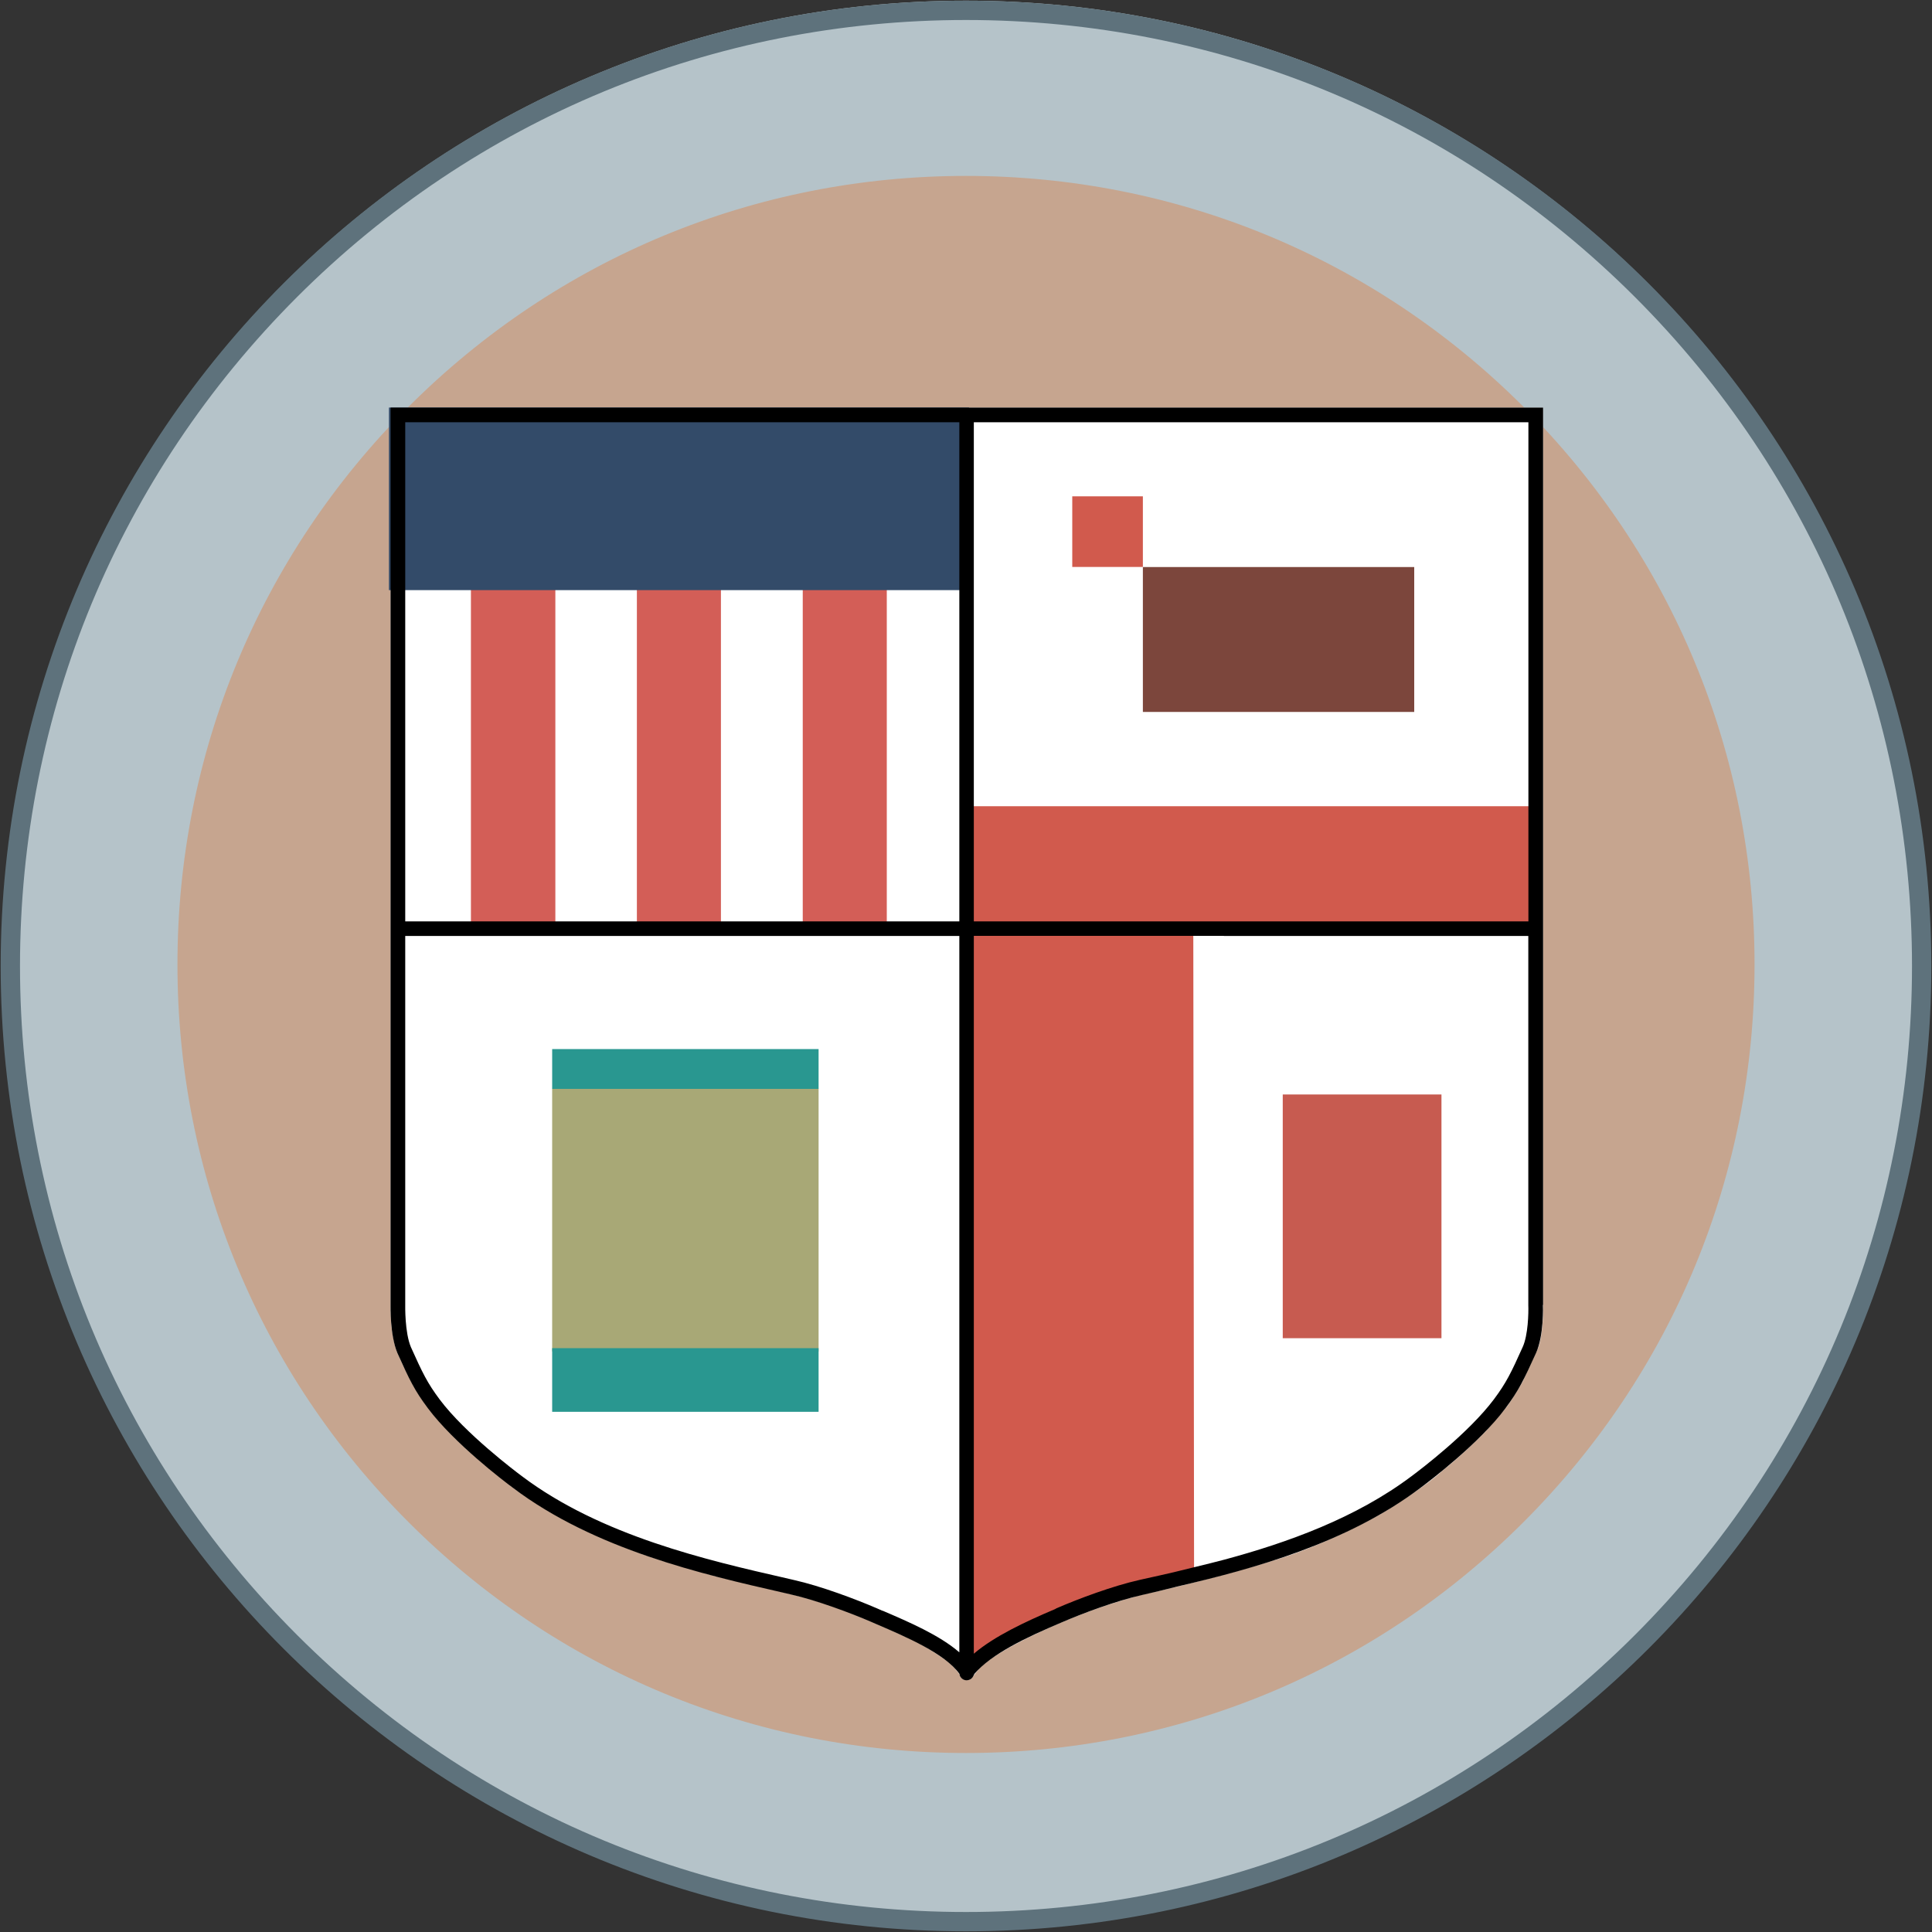 <svg id="High_Resolution" data-name="High Resolution" xmlns="http://www.w3.org/2000/svg" width="20" height="20" viewBox="0 0 20 20">
  <rect x="0" y="0" width="20" height="20" fill="#333333" stroke="none"/>
  <defs>
    <style>
      .cls-1 {
        fill: #7c463c;
      }

      .cls-2 {
        fill: #a8a876;
      }

      .cls-3 {
        fill: #d35e57;
      }

      .cls-4 {
        fill: #fff;
      }

      .cls-5 {
        fill: #334b69;
      }

      .cls-6 {
        fill: #b5c3c9;
      }

      .cls-7 {
        fill: #c75b50;
      }

      .cls-8 {
        fill: #c6a58f;
      }

      .cls-9 {
        fill: #d15a4d;
      }

      .cls-10 {
        fill: #299790;
      }

      .cls-11 {
        fill: #5e727c;
      }
    </style>
  </defs>
  <g>
    <g id="Outer_circle" data-name="Outer circle">
      <path class="cls-8" d="M10,19.053C4.999,19.053.931,14.984.931,9.983S4.999.914,10,.914s9.069,4.069,9.069,9.069-4.069,9.069-9.069,9.069Z"></path>
      <path class="cls-6" d="M10,1.821c2.18,0,4.23.849,5.772,2.391,1.542,1.542,2.391,3.591,2.391,5.772s-.849,4.23-2.391,5.772c-1.542,1.542-3.591,2.391-5.772,2.391s-4.23-.849-5.772-2.391c-1.542-1.542-2.391-3.591-2.391-5.772s.849-4.23,2.391-5.772c1.542-1.542,3.591-2.391,5.772-2.391M10,.007C4.49.007.024,4.474.024,9.983s4.467,9.976,9.976,9.976,9.976-4.467,9.976-9.976S15.51.007,10,.007h0Z"></path>
    </g>
    <path class="cls-4" d="M4.043,4.219h11.931v9.405s-.01.229-.052.332l-.158.344s-.114.198-.174.274l-.212.245s-.238.243-.451.41c0,0-.133.137-.626.44,0,0-.575.33-1.151.495,0,0-.425.135-1.157.307,0,0-.332.055-.885.274,0,0-.788.314-.984.543l-.062.081s-.014.022-.058.023c0,0-.035-.001-.057-.03,0,0-.021-.059-.126-.153,0,0-.193-.15-.429-.257,0,0-.591-.274-.926-.372,0,0-.156-.049-.312-.085l-.751-.179s-.417-.114-.655-.194c0,0-.333-.107-.738-.299,0,0-.156-.078-.355-.192,0,0-.294-.184-.384-.261,0,0-.26-.206-.342-.279,0,0-.162-.14-.257-.24,0,0-.175-.176-.281-.328,0,0-.094-.141-.122-.195,0,0-.105-.203-.14-.291,0,0-.048-.076-.075-.291,0,0-.01-.123-.011-.159v-.46s0-.561,0-.561v-2.388s0-5.962,0-5.962Z"></path>
    <rect class="cls-9" x="9.988" y="8.346" width="5.969" height="1.283"></rect>
    <rect class="cls-3" x="4.875" y="6.047" width=".874" height="3.531"></rect>
    <rect class="cls-3" x="6.593" y="6.047" width=".87" height="3.531"></rect>
    <rect class="cls-3" x="8.31" y="6.047" width=".87" height="3.531"></rect>
    <rect class="cls-5" x="4.026" y="4.219" width="6.005" height="1.89"></rect>
    <path class="cls-9" d="M12.353,9.647h-2.308v7.603c0-.064.15-.152.194-.177.587-.344,1.23-.591,1.893-.741h.002c.118-.027.109-.025.227-.05l-.008-6.635Z"></path>
    <rect class="cls-1" x="11.831" y="5.87" width="2.809" height="1.5"></rect>
    <rect class="cls-9" x="11.1" y="5.138" width=".731" height=".731"></rect>
    <g>
      <rect class="cls-2" x="5.716" y="11.27" width="2.758" height="2.72"></rect>
      <rect class="cls-10" x="5.716" y="13.956" width="2.758" height=".659"></rect>
      <rect class="cls-10" x="5.716" y="10.86" width="2.758" height=".412"></rect>
    </g>
    <rect class="cls-7" x="13.279" y="11.33" width="1.643" height="2.523"></rect>
    <path d="M15.974,13.509V4.219H4.043v9.288c0,.013-.007.314.071.5.126.28.177.386.316.572.273.363.781.75.88.823.848.64,1.969.896,2.788,1.083l.086.02c.267.06.615.19.833.284l.06.026c.298.128.704.301.855.513.004.031.026.056.056.064.006.002.013.002.019.002.016,0,.032-.005.045-.015h.003l.004-.006c.006-.005.011-.011.014-.018l.011-.02h0s.002-.005.003-.007h0c.177-.207.537-.378.901-.532.217-.094.565-.224.832-.284.13-.029.221-.052.346-.083.006-.002.013-.003.019-.005.789-.183,1.761-.449,2.52-1.022.099-.074.608-.46.88-.824.138-.186.189-.292.316-.572.082-.181.072-.488.071-.498ZM10.081,4.371h5.741v5.167s-3.228,0-3.228,0h-2.513v-5.167ZM9.931,4.38v5.158h-5.736v-5.167h5.736M9.136,16.675l-.059-.026c-.223-.096-.582-.231-.859-.293l-.086-.02c-.805-.184-1.909-.436-2.731-1.056-.059-.044-.584-.439-.849-.792-.129-.173-.178-.275-.298-.542-.065-.153-.059-.432-.059-.437v-3.82h5.736v7.416c-.206-.179-.526-.316-.794-.431ZM12.669,9.689h3.152v3.823c.003.078-.002.309-.058.432-.121.269-.17.37-.299.543-.26.346-.753.721-.85.793-.576.434-1.285.689-1.938.865l-.152.039c-.166.04-.281.069-.375.092-.107.025-.211.048-.311.07l-.04.009c-.278.062-.636.196-.859.293-.006.002-.011.006-.016.009-.317.134-.632.283-.842.462v-7.431h2.587Z"></path>
  </g>
  <g id="Outer_circle-2" data-name="Outer circle">
    <path class="cls-11" d="M10,.207c2.616,0,5.075,1.019,6.925,2.868,1.85,1.85,2.868,4.309,2.868,6.925s-1.019,5.075-2.868,6.925c-1.85,1.85-4.309,2.868-6.925,2.868s-5.075-1.019-6.925-2.868C1.226,15.075.207,12.616.207,10S1.226,4.925,3.075,3.075C4.925,1.226,7.384.207,10,.207M10,.007C4.481.007.007,4.481.007,10s4.474,9.993,9.993,9.993,9.993-4.474,9.993-9.993S15.519.007,10,.007h0Z"></path>
  </g>
</svg>